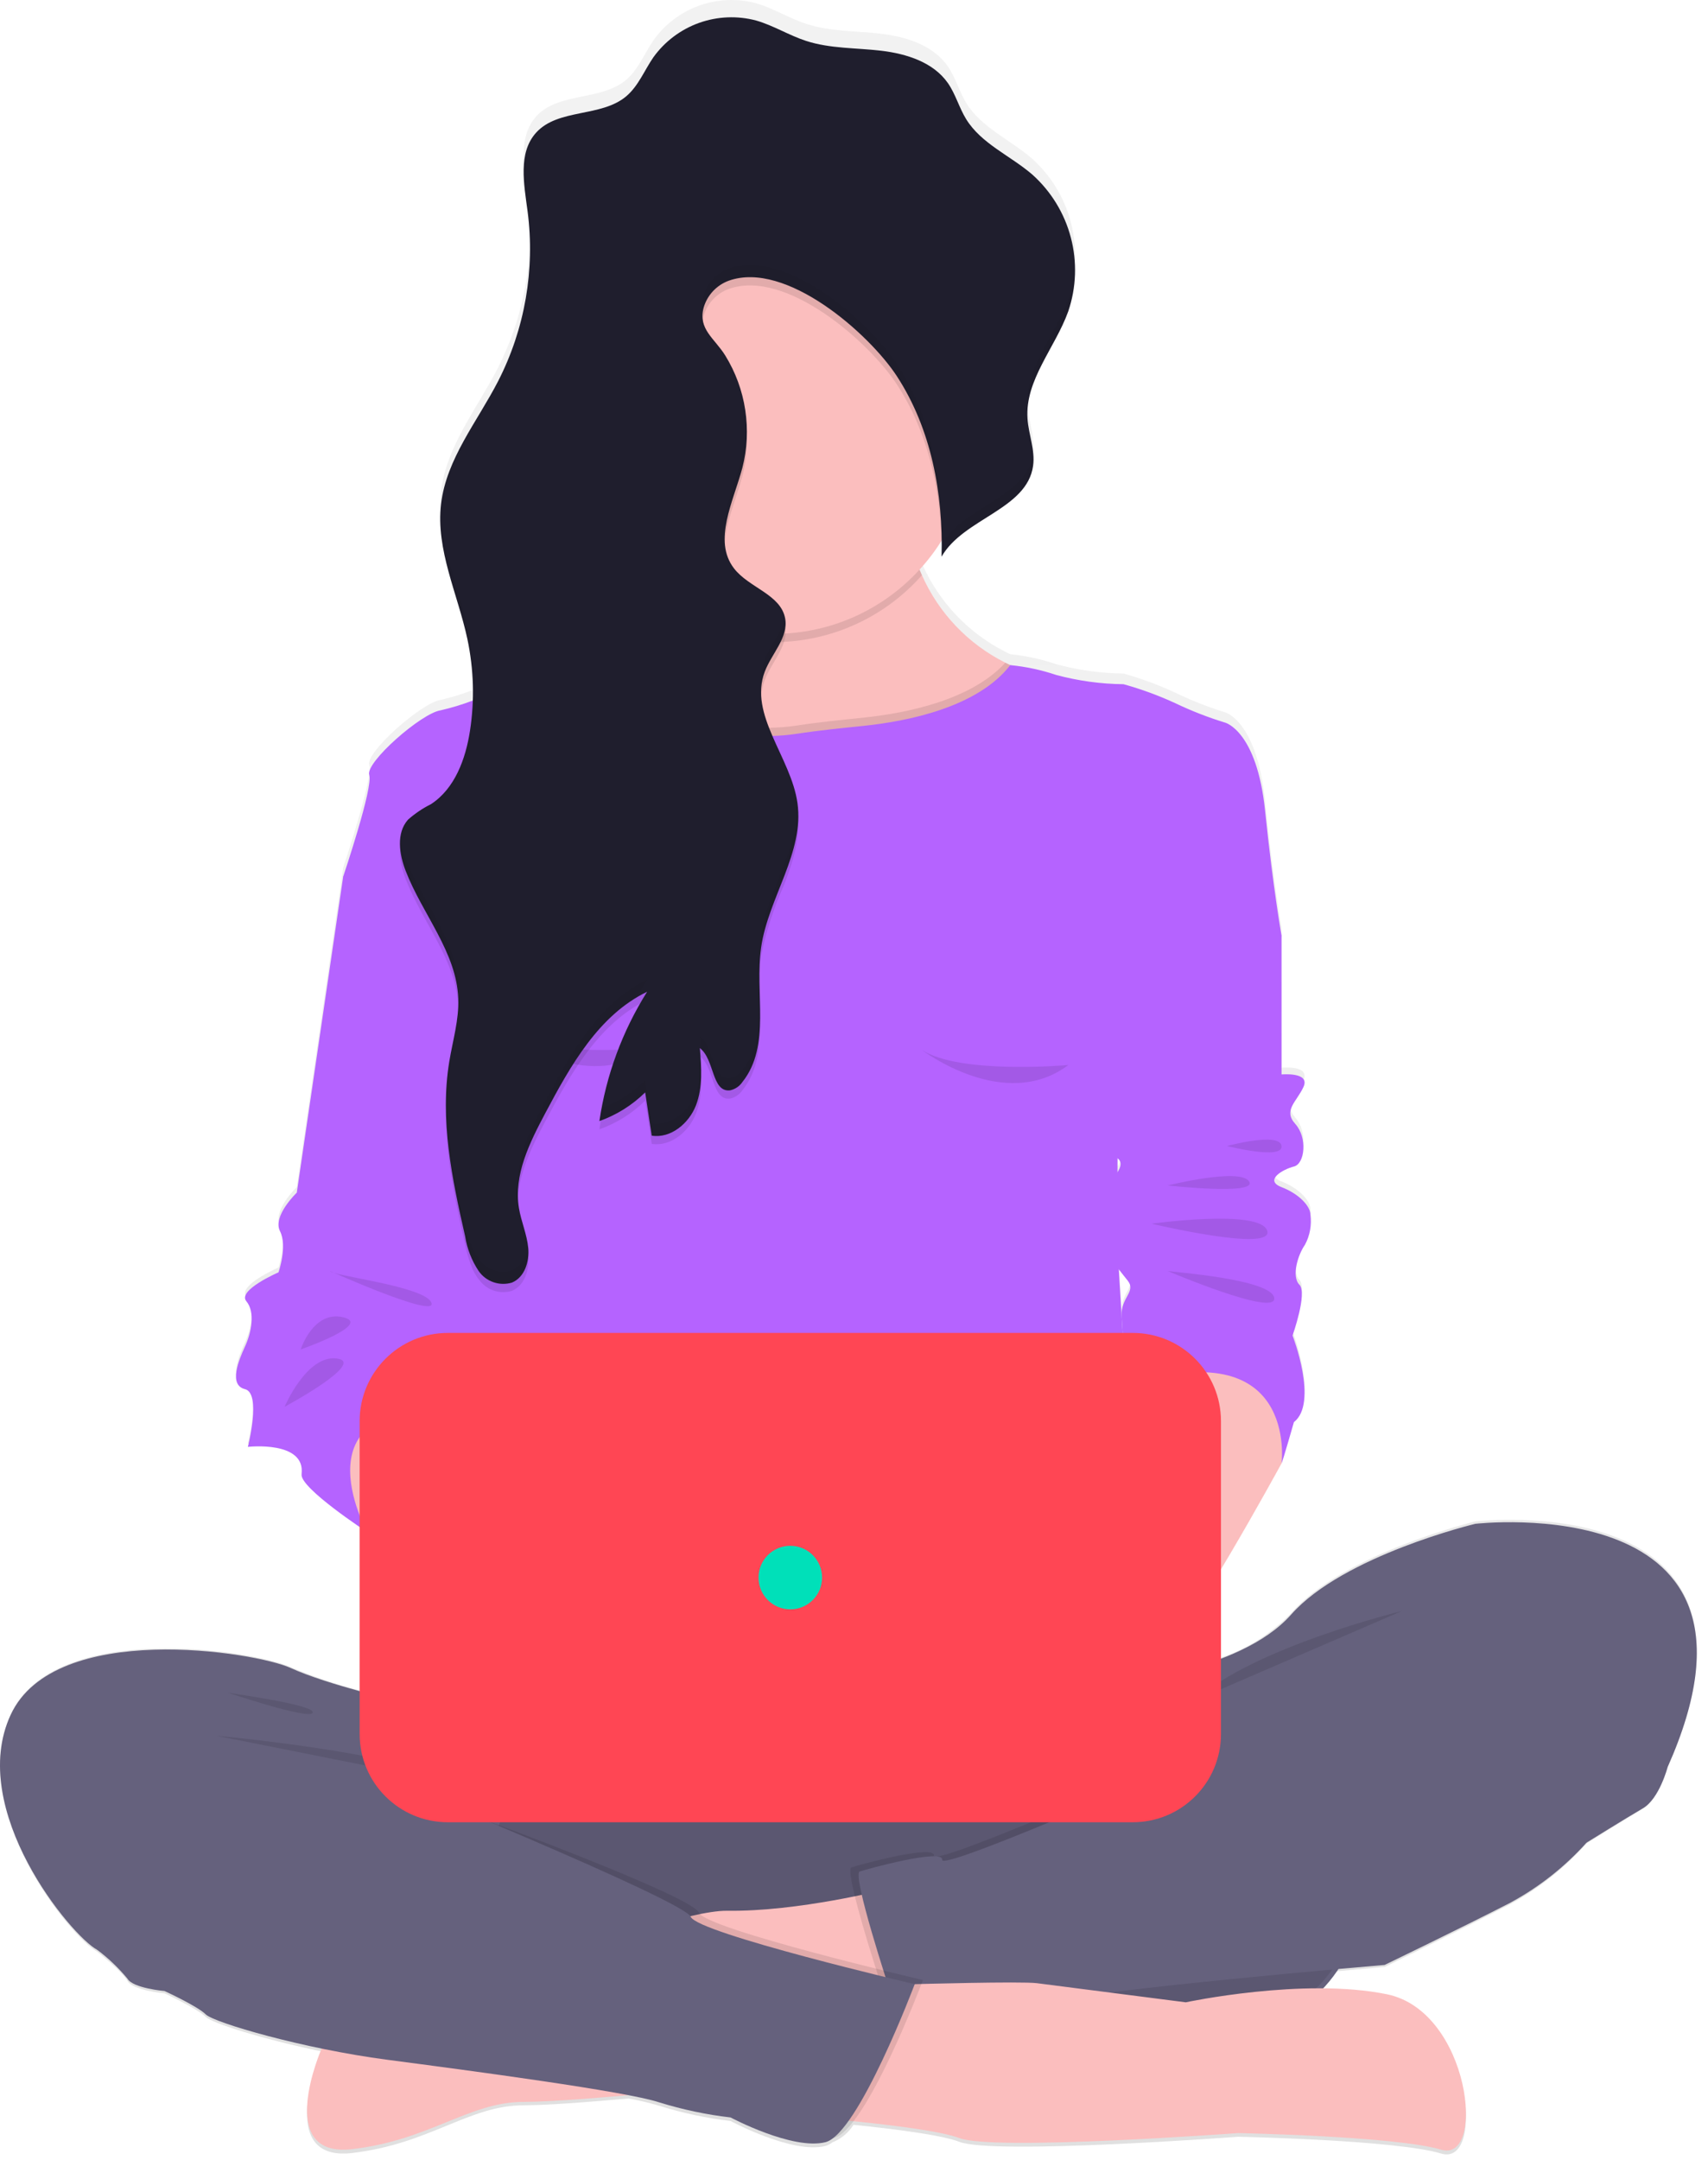 <svg width="87" height="110" viewBox="0 0 87 110" fill="none" xmlns="http://www.w3.org/2000/svg">
<g id="girlSit">
<path id="Vector" d="M75.146 77.484C75.146 77.484 68.427 79.11 65.768 82.149C64.773 83.179 63.547 83.958 62.192 84.421V79.826C63.728 77.245 65.278 74.374 65.278 74.374C65.348 74.233 65.908 72.254 65.908 72.254C67.168 71.265 65.838 67.801 65.838 67.801C65.838 67.801 66.608 65.61 66.188 65.186C65.768 64.762 66.118 63.631 66.468 63.137C66.723 62.661 66.821 62.117 66.748 61.582C66.748 61.158 66.188 60.522 65.278 60.168C64.368 59.815 65.348 59.249 65.908 59.108C66.468 58.967 66.608 57.624 65.978 56.917C65.348 56.21 66.048 55.786 66.398 55.009C66.748 54.231 65.278 54.373 65.278 54.373V47.235L65.279 47.235C65.279 47.235 64.859 44.902 64.439 40.802C64.019 36.703 62.409 36.279 62.409 36.279C61.546 36.011 60.704 35.68 59.889 35.289C59.032 34.887 58.142 34.556 57.229 34.301C56.071 34.288 54.919 34.129 53.801 33.826C53.042 33.568 52.257 33.398 51.46 33.319C51.374 33.279 51.292 33.236 51.208 33.194C49.313 32.232 47.812 30.641 46.961 28.694C46.918 28.597 46.878 28.501 46.839 28.406C47.257 27.947 47.632 27.45 47.958 26.922L47.965 26.91C47.966 26.982 47.968 27.054 47.968 27.126C47.968 27.157 47.967 27.187 47.967 27.217C47.967 27.391 47.965 27.566 47.96 27.739L47.961 27.738L47.961 27.753C49.078 25.781 52.316 25.331 52.624 23.08C52.637 22.977 52.644 22.874 52.644 22.771L52.645 22.757C52.645 22.681 52.641 22.605 52.636 22.529C52.594 21.901 52.379 21.275 52.337 20.64C52.326 20.458 52.329 20.276 52.346 20.095L52.347 20.105C52.491 18.356 53.81 16.836 54.414 15.138C54.575 14.681 54.681 14.206 54.729 13.724L54.73 13.711C54.745 13.566 54.755 13.419 54.76 13.273C54.761 13.236 54.761 13.2 54.762 13.164C54.764 13.062 54.763 12.96 54.76 12.858C54.742 11.956 54.538 11.066 54.162 10.244C53.787 9.423 53.247 8.687 52.576 8.083C51.46 7.113 49.985 6.503 49.213 5.238C48.853 4.647 48.675 3.953 48.283 3.384C47.543 2.312 46.183 1.876 44.898 1.721C43.614 1.566 42.289 1.618 41.059 1.213C40.187 0.927 39.396 0.421 38.515 0.166C37.555 -0.091 36.539 -0.048 35.605 0.289C34.67 0.626 33.861 1.241 33.285 2.051C32.821 2.729 32.517 3.54 31.891 4.069C30.609 5.152 28.433 4.682 27.309 5.932C26.692 6.619 26.622 7.554 26.696 8.511L26.699 8.545C26.705 8.619 26.712 8.693 26.719 8.768C26.723 8.802 26.726 8.837 26.73 8.871C26.734 8.908 26.738 8.945 26.743 8.982C26.782 9.325 26.832 9.666 26.875 9.995C26.882 10.045 26.887 10.095 26.893 10.146C26.905 10.248 26.917 10.35 26.927 10.452C26.934 10.527 26.94 10.601 26.946 10.676C26.954 10.769 26.961 10.862 26.967 10.954C26.971 11.027 26.976 11.1 26.98 11.172C27.107 13.782 26.553 16.379 25.375 18.711C24.316 20.79 22.741 22.703 22.467 25.024C22.424 25.404 22.414 25.787 22.437 26.169C22.439 26.214 22.44 26.259 22.443 26.304C22.448 26.372 22.456 26.441 22.462 26.51C22.47 26.589 22.477 26.668 22.486 26.746C22.492 26.791 22.499 26.836 22.505 26.881C22.519 26.985 22.535 27.09 22.552 27.194C22.556 27.217 22.56 27.239 22.564 27.261C22.842 28.843 23.472 30.404 23.808 31.992C23.932 32.581 24.015 33.178 24.058 33.779L24.058 33.792C24.072 33.983 24.081 34.174 24.086 34.365C24.092 34.624 24.089 34.883 24.08 35.142C23.549 35.347 23.004 35.514 22.449 35.643C21.469 35.785 18.599 38.329 18.808 38.965C19.016 39.593 17.524 44.06 17.482 44.192L17.48 44.194L17.48 44.194L17.48 44.195L15.119 60.451C15.119 60.451 13.872 61.652 14.261 62.43C14.651 63.207 14.186 64.55 14.186 64.55C14.186 64.55 12.08 65.469 12.547 66.034C13.015 66.6 12.801 67.66 12.479 68.367C12.158 69.073 11.633 70.346 12.479 70.558C13.326 70.77 12.625 73.526 12.625 73.526C12.625 73.526 15.579 73.187 15.362 74.94C15.293 75.5 17.428 77.034 18.319 77.648V86.092C17.126 85.781 15.957 85.384 14.82 84.905C13.001 84.057 2.783 82.432 0.544 87.308C-1.696 92.185 3.623 98.688 4.953 99.394C4.953 99.394 6.212 100.384 6.492 100.879C6.772 101.373 8.382 101.515 8.382 101.515C8.382 101.515 10.061 102.292 10.481 102.716C10.791 103.029 13.349 103.842 16.383 104.474L16.382 104.474C16.382 104.474 13.933 110.114 17.928 109.648C21.924 109.182 23.871 107.216 26.689 107.216C27.815 107.216 29.906 107.059 32.011 106.871C32.539 106.964 33.062 107.087 33.576 107.24C34.762 107.611 35.98 107.872 37.215 108.017C37.215 108.017 40.364 109.713 42.044 109.289C42.183 109.247 42.313 109.178 42.425 109.085C42.438 109.082 42.451 109.081 42.464 109.077C42.881 108.897 43.233 108.595 43.475 108.21C45.577 108.425 47.971 108.731 48.871 109.079C50.613 109.751 63.062 108.82 63.062 108.82C63.062 108.82 71.105 108.978 73.41 109.675C75.716 110.372 74.896 102.56 70.644 101.68C69.504 101.463 68.345 101.36 67.184 101.374C67.479 101.071 67.748 100.745 67.988 100.397C69.52 100.258 70.527 100.172 70.527 100.172C70.527 100.172 74.586 98.193 76.895 96.991C78.372 96.189 79.698 95.137 80.814 93.882C80.814 93.882 82.844 92.609 83.684 92.115C84.524 91.62 84.944 89.994 84.944 89.994C91.312 75.576 75.146 77.484 75.146 77.484ZM56.921 59.398C56.922 59.16 56.923 58.922 56.924 58.685C57.147 58.846 57.114 59.099 56.921 59.398ZM56.988 64.396C57.157 64.619 57.322 64.823 57.44 64.974C57.892 65.554 57.074 65.836 57.133 66.809C57.146 67.028 57.165 67.33 57.186 67.666H57.186C57.099 66.273 57.029 65.117 56.988 64.396H56.988Z" fill="url(#paint0_linear)"/>
<path id="Vector_2" d="M20.559 86.702C20.559 86.702 16.64 85.792 14.82 84.952C13.001 84.112 2.783 82.503 0.544 87.332C-1.696 92.16 3.623 98.599 4.953 99.299C6.282 99.999 19.229 90.411 19.229 90.411L29.447 94.715L31.406 88.031L20.559 86.702Z" fill="#65617D"/>
<path id="Vector_3" d="M62.22 88.031H31.997C28.066 88.031 24.88 91.218 24.88 95.149V96.38C24.88 100.311 28.066 103.498 31.997 103.498H62.22C66.151 103.498 69.337 100.311 69.337 96.38V95.149C69.337 91.218 66.151 88.031 62.22 88.031Z" fill="#65617D"/>
<path id="Vector_4" opacity="0.1" d="M69.337 95.764C69.337 97.815 68.523 99.782 67.073 101.232C65.623 102.683 63.656 103.498 61.605 103.498H32.613C30.562 103.498 28.595 102.684 27.144 101.233C25.694 99.783 24.879 97.816 24.879 95.765C24.879 93.714 25.694 91.747 27.144 90.296C28.595 88.846 30.562 88.031 32.613 88.031H61.605C63.656 88.032 65.622 88.846 67.072 90.296C68.522 91.746 69.337 93.713 69.337 95.764Z" fill="black"/>
<path id="Vector_5" d="M45.132 96.216C45.132 96.216 40.675 97.361 37.037 97.31C33.4 97.259 16.382 104.328 16.382 104.328C16.382 104.328 13.933 109.912 17.928 109.451C21.924 108.99 23.871 107.043 26.689 107.043C29.506 107.043 38.369 106.07 38.369 106.07L46.899 99.769L45.132 96.216Z" fill="#FBBEBE"/>
<path id="Vector_6" d="M47.922 43.522L39.925 45.099L39.407 45.202C39.407 45.202 33.085 43.522 32.875 43.381C32.665 43.243 26.927 35.508 26.927 35.508C26.927 35.508 29.829 35.54 32.109 34.225C32.191 34.179 32.271 34.129 32.35 34.078C33.356 33.476 34.121 32.542 34.513 31.437C34.553 31.322 34.589 31.202 34.622 31.078C34.883 29.942 34.86 28.76 34.555 27.635C33.782 24.372 35.573 23.474 37.96 23.551C41.408 23.665 46.102 25.817 46.102 25.817C46.162 26.915 46.412 27.995 46.839 29.008C46.877 29.102 46.919 29.197 46.961 29.294C47.817 31.227 49.318 32.802 51.208 33.749C51.292 33.791 51.374 33.833 51.46 33.873C51.714 33.994 51.983 34.11 52.262 34.215C58.351 36.524 47.922 43.522 47.922 43.522Z" fill="#FBBEBE"/>
<path id="Vector_7" opacity="0.1" d="M46.961 29.294C45.441 31.016 43.378 32.167 41.114 32.557C38.85 32.947 36.521 32.552 34.513 31.438C34.889 30.2 34.904 28.881 34.555 27.635C32.665 19.657 46.102 25.817 46.102 25.817C46.169 27.019 46.461 28.198 46.961 29.294Z" fill="black"/>
<path id="Vector_8" d="M49.484 22.206C49.487 24.091 48.958 25.94 47.958 27.538C47.632 28.062 47.257 28.554 46.839 29.008C45.077 30.942 42.628 32.111 40.016 32.264C39.814 32.277 39.611 32.283 39.407 32.283C37.414 32.283 35.465 31.692 33.808 30.585C32.151 29.478 30.859 27.904 30.096 26.062C29.334 24.221 29.134 22.195 29.523 20.24C29.912 18.285 30.872 16.489 32.281 15.08C33.69 13.671 35.486 12.711 37.441 12.322C39.396 11.933 41.422 12.133 43.263 12.895C45.105 13.658 46.679 14.95 47.786 16.607C48.893 18.264 49.484 20.213 49.484 22.206Z" fill="#FBBEBE"/>
<path id="Vector_9" opacity="0.1" d="M47.922 43.522L39.925 45.099L39.407 45.202C39.407 45.202 33.085 43.522 32.875 43.381C32.665 43.243 26.927 35.508 26.927 35.508C26.927 35.508 29.829 35.54 32.109 34.225C32.191 34.179 32.271 34.129 32.35 34.078C33.224 35.015 34.279 35.762 35.453 36.276C36.626 36.789 37.891 37.056 39.172 37.062C39.648 37.059 40.124 37.021 40.595 36.948C41.721 36.776 42.854 36.665 43.986 36.547C46.153 36.321 49.468 35.663 51.208 33.749C51.292 33.791 51.374 33.833 51.46 33.873C51.714 33.994 51.983 34.11 52.262 34.215C58.351 36.524 47.922 43.522 47.922 43.522Z" fill="black"/>
<path id="Vector_10" d="M56.95 63.956C57.019 65.497 58.14 82.852 58.14 82.852H23.217L23.455 71.926L23.646 63.186L23.709 60.318L23.988 50.381L22.978 49.491L17.479 44.641L17.482 44.639C17.523 44.509 19.016 40.085 18.808 39.464C18.598 38.834 21.468 36.314 22.449 36.174C23.007 36.045 23.556 35.878 24.091 35.674C25.741 35.094 27.943 34.242 28.187 34.374C28.529 34.559 31.964 34.24 32.109 34.225H32.113C32.988 35.242 34.071 36.059 35.288 36.62C36.506 37.182 37.83 37.476 39.171 37.482C39.648 37.479 40.124 37.441 40.595 37.368C41.72 37.196 42.854 37.085 43.986 36.967C46.261 36.73 49.801 36.016 51.46 33.873C52.257 33.951 53.042 34.119 53.801 34.374C54.919 34.675 56.071 34.833 57.229 34.845C58.141 35.098 59.031 35.425 59.889 35.823C60.704 36.211 61.546 36.539 62.409 36.803C62.409 36.803 64.019 37.223 64.439 41.282C64.859 45.342 65.279 47.652 65.279 47.652L56.95 54.859C56.95 54.859 56.881 62.417 56.95 63.956Z" fill="#B563FF"/>
<path id="Vector_11" d="M17.48 76.064L18.703 78.023L23.288 79.639L26.438 73.894L23.534 71.935L18.879 70.115L16.22 71.655L17.48 76.064Z" fill="#FBBEBE"/>
<path id="Vector_12" d="M56.6 85.722C56.6 85.722 63.109 85.232 65.768 82.223C68.427 79.214 75.146 77.604 75.146 77.604C75.146 77.604 91.312 75.715 84.944 89.991C84.944 89.991 84.524 91.601 83.684 92.091C82.844 92.58 80.814 93.84 80.814 93.84L55.975 91.671L56.6 85.722Z" fill="#65617D"/>
<path id="Vector_13" opacity="0.1" d="M69.337 95.764C69.339 97.284 68.891 98.772 68.05 100.038C63.872 100.41 54.617 101.279 52.682 101.819C50.303 102.478 45.489 101.33 44.962 101.199C44.931 101.193 44.914 101.189 44.914 101.189C44.914 101.189 43.986 98.374 43.543 96.572C43.343 95.753 43.242 95.144 43.373 95.1C43.792 94.96 47.643 93.91 47.572 94.504C47.502 95.1 59.119 89.99 59.119 89.99L59.476 94.47C60.66 95.828 69.337 93.82 69.337 95.764Z" fill="black"/>
<path id="Vector_14" d="M81.304 92.02L80.815 93.84C79.696 95.085 78.37 96.127 76.895 96.919C74.586 98.109 70.527 100.069 70.527 100.069C70.527 100.069 55.621 101.328 53.101 102.028C50.582 102.728 45.333 101.398 45.333 101.398C45.333 101.398 43.373 95.45 43.793 95.31C44.213 95.17 48.062 94.12 47.992 94.715C47.922 95.31 59.54 90.201 59.54 90.201L81.304 92.02Z" fill="#65617D"/>
<path id="Vector_15" d="M39.804 107.709C39.804 107.709 47.13 108.222 48.871 108.888C50.613 109.554 63.062 108.632 63.062 108.632C63.062 108.632 71.105 108.788 73.41 109.478C75.716 110.168 74.896 102.433 70.644 101.562C66.392 100.691 60.398 101.972 60.398 101.972C60.398 101.972 53.636 101.101 52.816 100.998C51.996 100.896 46.593 101.048 46.593 101.048L39.804 107.709Z" fill="#FBBEBE"/>
<path id="Vector_16" opacity="0.1" d="M11.012 88.396C11.012 88.396 20.695 89.267 23.359 90.855L11.012 88.396Z" fill="black"/>
<path id="Vector_17" opacity="0.1" d="M71.412 82.043C71.412 82.043 63.83 83.888 60.859 86.603L71.412 82.043Z" fill="black"/>
<path id="Vector_18" opacity="0.1" d="M11.576 86.193C11.73 86.244 16.033 86.808 15.931 87.218C15.828 87.627 11.576 86.193 11.576 86.193Z" fill="black"/>
<path id="Vector_19" opacity="0.1" d="M4.812 96.989L5.372 99.089C5.941 99.516 6.458 100.01 6.912 100.558C7.192 101.048 8.801 101.188 8.801 101.188C8.801 101.188 10.481 101.958 10.901 102.378C11.321 102.798 15.87 104.128 20.139 104.687C24.408 105.247 32.316 106.297 33.995 106.857C35.182 107.225 36.4 107.483 37.635 107.627C37.635 107.627 40.784 109.306 42.463 108.886C44.143 108.467 47.012 100.838 47.012 100.838C47.012 100.838 35.955 98.249 35.605 97.409C35.255 96.569 24.618 92.653 24.618 92.653L18.319 92.802L4.812 96.989Z" fill="black"/>
<path id="Vector_20" d="M4.392 97.199L4.952 99.299C5.521 99.727 6.038 100.22 6.492 100.768C6.772 101.258 8.382 101.398 8.382 101.398C8.382 101.398 10.061 102.168 10.481 102.588C10.901 103.008 15.45 104.338 19.719 104.897C23.988 105.457 31.896 106.507 33.575 107.067C34.762 107.435 35.98 107.693 37.215 107.837C37.215 107.837 40.364 109.516 42.044 109.096C43.723 108.677 46.592 101.048 46.592 101.048C46.592 101.048 35.535 98.459 35.185 97.619C34.835 96.779 19.229 90.411 19.229 90.411L14.33 89.291L4.392 97.199Z" fill="#65617D"/>
<path id="Vector_21" d="M18.703 43.942L17.48 44.642L15.118 60.738C15.118 60.738 13.872 61.928 14.261 62.697C14.651 63.467 14.186 64.797 14.186 64.797C14.186 64.797 12.079 65.707 12.547 66.267C13.015 66.826 12.801 67.876 12.479 68.576C12.157 69.276 11.632 70.536 12.479 70.746C13.326 70.956 12.625 73.685 12.625 73.685C12.625 73.685 15.579 73.349 15.362 75.085C15.274 75.784 18.703 78.024 18.703 78.024C18.703 78.024 14.807 70.956 23.534 71.935L24.284 67.95C24.284 67.95 25.035 65.707 24.284 65.007C23.534 64.307 24.453 60.983 24.453 60.983L24.618 46.531L18.703 43.942Z" fill="#B563FF"/>
<path id="Vector_22" opacity="0.1" d="M16.801 64.728C16.955 64.984 21.668 65.507 21.975 66.347C22.283 67.187 16.801 64.728 16.801 64.728Z" fill="black"/>
<path id="Vector_23" opacity="0.1" d="M15.316 68.724C15.316 68.724 15.955 66.725 17.48 67.084C19.004 67.443 15.316 68.724 15.316 68.724Z" fill="black"/>
<path id="Vector_24" opacity="0.1" d="M14.496 71.644C14.496 71.644 15.623 68.98 17.16 69.185C18.697 69.389 14.496 71.644 14.496 71.644Z" fill="black"/>
<path id="Vector_25" d="M65.768 71.585L65.278 74.525C65.278 74.525 60.239 83.763 59.33 83.903C58.42 84.042 53.451 77.744 53.451 77.744L52.121 71.585L57.356 70.593L59.679 68.296C59.679 68.296 65.558 68.856 65.768 71.585Z" fill="#FBBEBE"/>
<path id="Vector_26" d="M63.389 46.321L65.278 47.651V54.719C65.278 54.719 66.748 54.58 66.398 55.349C66.048 56.119 65.348 56.539 65.978 57.239C66.608 57.939 66.468 59.268 65.908 59.408C65.348 59.548 64.368 60.108 65.278 60.458C66.188 60.808 66.748 61.438 66.748 61.858C66.821 62.388 66.723 62.927 66.468 63.397C66.118 63.887 65.768 65.007 66.188 65.427C66.608 65.847 65.838 68.016 65.838 68.016C65.838 68.016 67.168 71.445 65.908 72.425C65.908 72.425 65.348 74.385 65.278 74.525C65.278 74.525 66.16 67.712 57.356 70.593C57.356 70.593 57.192 67.997 57.133 67.034C57.074 66.071 57.892 65.791 57.44 65.217C56.988 64.643 55.856 63.327 56.39 62.977C56.925 62.628 56.74 61.998 56.53 61.508C56.32 61.018 55.579 61.018 56.25 60.423C56.921 59.828 57.316 59.27 56.923 58.989C56.53 58.709 55.847 57.797 56.39 57.379C56.934 56.961 56.95 50.87 56.95 50.87C56.95 50.87 59.19 41.913 63.389 46.321Z" fill="#B563FF"/>
<path id="Vector_27" opacity="0.1" d="M62.498 58.363C62.498 58.363 65.189 57.633 65.278 58.363C65.367 59.093 62.498 58.363 62.498 58.363Z" fill="black"/>
<path id="Vector_28" opacity="0.1" d="M59.476 60.373C59.476 60.373 63.164 59.451 63.625 60.168C64.087 60.886 59.476 60.373 59.476 60.373Z" fill="black"/>
<path id="Vector_29" opacity="0.1" d="M58.656 62.32C58.656 62.32 64.189 61.551 64.548 62.678C64.906 63.805 58.656 62.32 58.656 62.32Z" fill="black"/>
<path id="Vector_30" opacity="0.1" d="M59.476 64.728C59.681 64.779 64.804 65.138 64.906 66.111C65.009 67.084 59.476 64.728 59.476 64.728Z" fill="black"/>
<path id="Vector_31" d="M57.701 67.882H22.81C20.33 67.882 18.319 69.893 18.319 72.373V88.311C18.319 90.791 20.33 92.802 22.81 92.802H57.701C60.181 92.802 62.192 90.791 62.192 88.311V72.373C62.192 69.893 60.181 67.882 57.701 67.882Z" fill="#FF4654"/>
<path id="Vector_32" d="M40.255 81.96C41.149 81.96 41.874 81.236 41.874 80.342C41.874 79.448 41.149 78.724 40.255 78.724C39.362 78.724 38.637 79.448 38.637 80.342C38.637 81.236 39.362 81.96 40.255 81.96Z" fill="#00E0B9"/>
<path id="Vector_33" opacity="0.1" d="M25.668 52.609C25.668 52.609 29.872 55.824 33.124 53.374C33.124 53.374 27.627 53.874 25.668 52.609Z" fill="black"/>
<path id="Vector_34" opacity="0.1" d="M46.961 53.473C46.961 53.473 51.166 56.688 54.417 54.238C54.417 54.238 48.92 54.738 46.961 53.473Z" fill="black"/>
<path id="Vector_35" opacity="0.1" d="M49.484 22.206C49.487 24.091 48.958 25.94 47.958 27.538C47.874 24.732 47.213 21.924 45.687 19.581C44.288 17.434 40.039 13.669 37.116 14.717C36.811 14.829 36.536 15.012 36.314 15.251C36.092 15.489 35.93 15.777 35.84 16.09C35.55 17.19 36.398 17.648 36.942 18.523C37.866 20.026 38.227 21.808 37.96 23.552C37.923 23.786 37.874 24.019 37.813 24.249C37.354 25.974 36.3 27.95 37.387 29.367C38.145 30.354 39.774 30.694 39.995 31.918C40.015 32.032 40.022 32.149 40.016 32.264C39.965 33.087 39.262 33.814 38.956 34.624C38.594 35.578 38.798 36.524 39.172 37.482C39.659 38.731 40.434 39.995 40.62 41.313C40.805 42.613 40.404 43.856 39.925 45.099C39.41 46.24 39.023 47.435 38.771 48.662C38.433 50.988 39.285 53.677 37.822 55.517C37.673 55.739 37.443 55.894 37.181 55.949C36.243 56.048 36.403 54.362 35.649 53.795C35.729 54.775 35.804 55.796 35.449 56.713C35.092 57.631 34.169 58.407 33.197 58.254C33.085 57.522 32.974 56.788 32.863 56.054C32.202 56.705 31.406 57.203 30.532 57.513C30.875 55.172 31.703 52.929 32.964 50.927C30.499 52.113 29.063 54.683 27.78 57.097C26.98 58.607 26.153 60.257 26.432 61.943C26.545 62.63 26.841 63.282 26.907 63.975C26.972 64.668 26.72 65.474 26.075 65.739C25.785 65.829 25.475 65.828 25.186 65.738C24.896 65.648 24.64 65.473 24.452 65.235C24.429 65.208 24.406 65.18 24.383 65.151C24.343 65.101 24.306 65.048 24.272 64.994C24.201 64.888 24.138 64.777 24.085 64.662C23.909 64.248 23.776 63.816 23.69 63.375L23.646 63.186C22.995 60.324 22.407 57.374 22.884 54.481C23.06 53.415 23.381 52.359 23.344 51.278C23.315 50.667 23.192 50.064 22.978 49.491C22.407 47.891 21.307 46.419 20.679 44.807C20.674 44.795 20.669 44.783 20.665 44.771C20.335 43.917 20.173 42.85 20.782 42.166C21.135 41.851 21.528 41.585 21.952 41.374C23.169 40.581 23.715 39.075 23.938 37.639C24.04 36.989 24.091 36.332 24.091 35.674C25.741 35.095 27.944 34.242 28.187 34.374C28.529 34.559 31.964 34.24 32.109 34.225C33.228 33.625 34.084 32.632 34.513 31.437C34.553 31.322 34.589 31.202 34.622 31.078C33.054 30.233 31.738 28.987 30.808 27.467C29.878 25.947 29.368 24.208 29.329 22.427C29.29 20.646 29.724 18.886 30.587 17.327C31.449 15.768 32.71 14.466 34.239 13.553C35.769 12.64 37.514 12.148 39.295 12.129C41.077 12.109 42.831 12.562 44.381 13.442C45.93 14.321 47.219 15.595 48.115 17.135C49.012 18.674 49.484 20.424 49.484 22.206Z" fill="black"/>
<path id="Vector_36" d="M37.813 23.828C37.352 25.555 36.3 27.53 37.388 28.947C38.146 29.935 39.775 30.273 39.994 31.499C40.167 32.469 39.304 33.284 38.955 34.205C38.124 36.404 40.29 38.566 40.62 40.893C40.977 43.417 39.137 45.719 38.77 48.242C38.433 50.568 39.285 53.257 37.821 55.096C37.673 55.319 37.443 55.474 37.181 55.529C36.243 55.628 36.402 53.943 35.648 53.376C35.729 54.356 35.805 55.377 35.449 56.294C35.093 57.211 34.169 57.988 33.197 57.835L32.863 55.633C32.201 56.284 31.406 56.782 30.532 57.093C30.875 54.753 31.703 52.51 32.963 50.507C30.5 51.694 29.063 54.263 27.781 56.678C26.98 58.187 26.154 59.837 26.433 61.522C26.546 62.21 26.842 62.862 26.907 63.555C26.972 64.249 26.72 65.054 26.075 65.319C25.767 65.411 25.438 65.404 25.134 65.299C24.83 65.194 24.567 64.995 24.383 64.732C24.026 64.197 23.79 63.59 23.691 62.955C23.022 60.034 22.396 57.017 22.885 54.061C23.061 52.994 23.382 51.938 23.343 50.857C23.258 48.494 21.515 46.557 20.664 44.352C20.334 43.497 20.174 42.431 20.781 41.745C21.135 41.431 21.529 41.165 21.952 40.954C23.169 40.16 23.716 38.656 23.939 37.22C24.179 35.666 24.134 34.082 23.807 32.545C23.315 30.243 22.188 27.997 22.467 25.659C22.741 23.361 24.316 21.467 25.375 19.408C26.737 16.745 27.26 13.731 26.874 10.764C26.692 9.384 26.374 7.786 27.309 6.755C28.433 5.517 30.609 5.983 31.891 4.91C32.517 4.386 32.821 3.583 33.285 2.912C33.865 2.108 34.676 1.499 35.61 1.165C36.544 0.832 37.557 0.79 38.515 1.045C39.396 1.298 40.187 1.799 41.059 2.083C42.289 2.483 43.614 2.432 44.898 2.585C46.183 2.739 47.543 3.171 48.283 4.232C48.675 4.796 48.853 5.483 49.213 6.068C49.985 7.321 51.46 7.924 52.576 8.884C53.533 9.738 54.218 10.854 54.544 12.094C54.871 13.334 54.825 14.642 54.413 15.857C53.747 17.712 52.206 19.351 52.337 21.318C52.391 22.126 52.734 22.918 52.623 23.72C52.315 25.949 49.078 26.395 47.96 28.348C48.049 25.146 47.435 21.846 45.687 19.162C44.288 17.013 40.038 13.249 37.117 14.296C36.811 14.409 36.536 14.592 36.314 14.831C36.093 15.069 35.93 15.357 35.84 15.67C35.551 16.77 36.398 17.227 36.941 18.104C37.464 18.95 37.811 19.894 37.96 20.877C38.11 21.861 38.06 22.864 37.813 23.828Z" fill="#1F1E2D"/>
<g id="Group" opacity="0.2">
<path id="Vector_37" opacity="0.2" d="M24.086 34.926C24.11 33.919 24.017 32.914 23.807 31.929C23.39 29.972 22.515 28.055 22.433 26.088C22.321 28.277 23.345 30.394 23.807 32.559C23.973 33.338 24.067 34.13 24.086 34.926Z" fill="black"/>
<path id="Vector_38" opacity="0.2" d="M32.427 50.814C32.597 50.501 32.774 50.192 32.964 49.891C30.5 51.078 29.064 53.646 27.782 56.062C27.04 57.459 26.278 58.977 26.391 60.533C26.484 59.198 27.14 57.9 27.782 56.691C28.967 54.458 30.287 52.096 32.427 50.814Z" fill="black"/>
<path id="Vector_39" opacity="0.2" d="M26.895 63.474C26.877 63.733 26.793 63.982 26.649 64.197C26.505 64.413 26.308 64.587 26.076 64.702C25.768 64.795 25.439 64.788 25.135 64.683C24.831 64.578 24.568 64.379 24.384 64.116C24.027 63.581 23.79 62.974 23.691 62.339C23.152 60.259 22.825 58.13 22.717 55.984C22.67 58.321 23.166 60.674 23.691 62.968C23.79 63.604 24.027 64.211 24.384 64.746C24.568 65.009 24.831 65.208 25.135 65.313C25.439 65.418 25.768 65.425 26.076 65.332C26.72 65.068 26.973 64.263 26.908 63.569C26.905 63.537 26.899 63.506 26.895 63.474Z" fill="black"/>
<path id="Vector_40" opacity="0.2" d="M38.041 21.724C38.019 22.227 37.943 22.726 37.814 23.212C37.472 24.492 36.806 25.908 36.928 27.133C37.02 26.067 37.53 24.907 37.814 23.842C37.996 23.151 38.072 22.438 38.041 21.724Z" fill="black"/>
<path id="Vector_41" opacity="0.2" d="M26.995 12.381C27.013 11.635 26.972 10.888 26.875 10.148C26.803 9.603 26.711 9.024 26.682 8.459C26.675 9.236 26.739 10.012 26.875 10.778C26.945 11.31 26.985 11.845 26.995 12.381Z" fill="black"/>
<path id="Vector_42" opacity="0.2" d="M39.995 31.513C39.992 31.496 39.985 31.48 39.982 31.464C39.833 32.192 39.233 32.857 38.956 33.589C38.793 34.026 38.735 34.495 38.784 34.959C38.809 34.706 38.867 34.457 38.956 34.219C39.305 33.297 40.168 32.483 39.995 31.513Z" fill="black"/>
<path id="Vector_43" opacity="0.2" d="M23.344 50.241C23.259 47.878 21.516 45.941 20.665 43.735C20.528 43.39 20.436 43.028 20.391 42.659C20.343 43.242 20.437 43.827 20.665 44.365C21.502 46.535 23.198 48.444 23.335 50.754C23.345 50.584 23.35 50.413 23.344 50.241Z" fill="black"/>
<path id="Vector_44" opacity="0.2" d="M45.688 18.545C44.289 16.397 40.039 12.633 37.118 13.68C36.812 13.793 36.537 13.976 36.315 14.215C36.093 14.453 35.931 14.741 35.841 15.054C35.772 15.293 35.764 15.546 35.819 15.79C35.826 15.755 35.831 15.72 35.841 15.684C35.931 15.37 36.093 15.083 36.315 14.845C36.537 14.606 36.812 14.423 37.118 14.31C40.039 13.263 44.289 17.027 45.688 19.175C47.271 21.607 47.922 24.543 47.965 27.454C48.011 24.339 47.385 21.152 45.688 18.545Z" fill="black"/>
<path id="Vector_45" opacity="0.2" d="M52.624 23.105C52.316 25.328 49.093 25.777 47.969 27.72C47.969 27.934 47.967 28.148 47.961 28.362C49.078 26.409 52.316 25.963 52.624 23.735C52.651 23.515 52.652 23.294 52.626 23.075C52.625 23.084 52.625 23.095 52.624 23.105Z" fill="black"/>
<path id="Vector_46" opacity="0.2" d="M54.414 15.24C53.748 17.095 52.206 18.735 52.337 20.702C52.339 20.731 52.344 20.759 52.347 20.788C52.491 19.057 53.81 17.552 54.414 15.87C54.685 15.101 54.801 14.287 54.756 13.473C54.731 14.076 54.615 14.671 54.414 15.24Z" fill="black"/>
<path id="Vector_47" opacity="0.2" d="M37.822 54.48C37.674 54.703 37.444 54.858 37.182 54.913C36.244 55.012 36.403 53.327 35.649 52.76C35.667 52.983 35.685 53.208 35.697 53.434C36.394 54.037 36.266 55.64 37.182 55.542C37.444 55.488 37.674 55.332 37.822 55.109C38.657 54.06 38.738 52.735 38.717 51.358C38.695 52.505 38.529 53.592 37.822 54.48Z" fill="black"/>
<path id="Vector_48" opacity="0.2" d="M35.45 55.678C35.094 56.595 34.169 57.372 33.197 57.218C33.086 56.485 32.975 55.751 32.864 55.017C32.232 55.638 31.478 56.12 30.649 56.432C30.607 56.657 30.566 56.881 30.533 57.107C31.407 56.796 32.202 56.298 32.864 55.647C32.975 56.381 33.086 57.115 33.197 57.848C34.169 58.002 35.094 57.225 35.45 56.308C35.671 55.668 35.759 54.991 35.708 54.316C35.697 54.781 35.61 55.241 35.45 55.678Z" fill="black"/>
<path id="Vector_49" opacity="0.2" d="M38.771 47.626C38.696 48.217 38.667 48.814 38.686 49.41C38.691 49.023 38.719 48.638 38.771 48.256C39.121 45.851 40.807 43.647 40.655 41.26C40.52 43.409 39.09 45.434 38.771 47.626Z" fill="black"/>
</g>
</g>
<defs>
<linearGradient id="paint0_linear" x1="43.215" y1="109.719" x2="43.215" y2="-0.008" gradientUnits="userSpaceOnUse">
<stop stop-color="#808080" stop-opacity="0.25"/>
<stop offset="0.535" stop-color="#808080" stop-opacity="0.12"/>
<stop offset="1" stop-color="#808080" stop-opacity="0.1"/>
</linearGradient>
</defs>
</svg>
